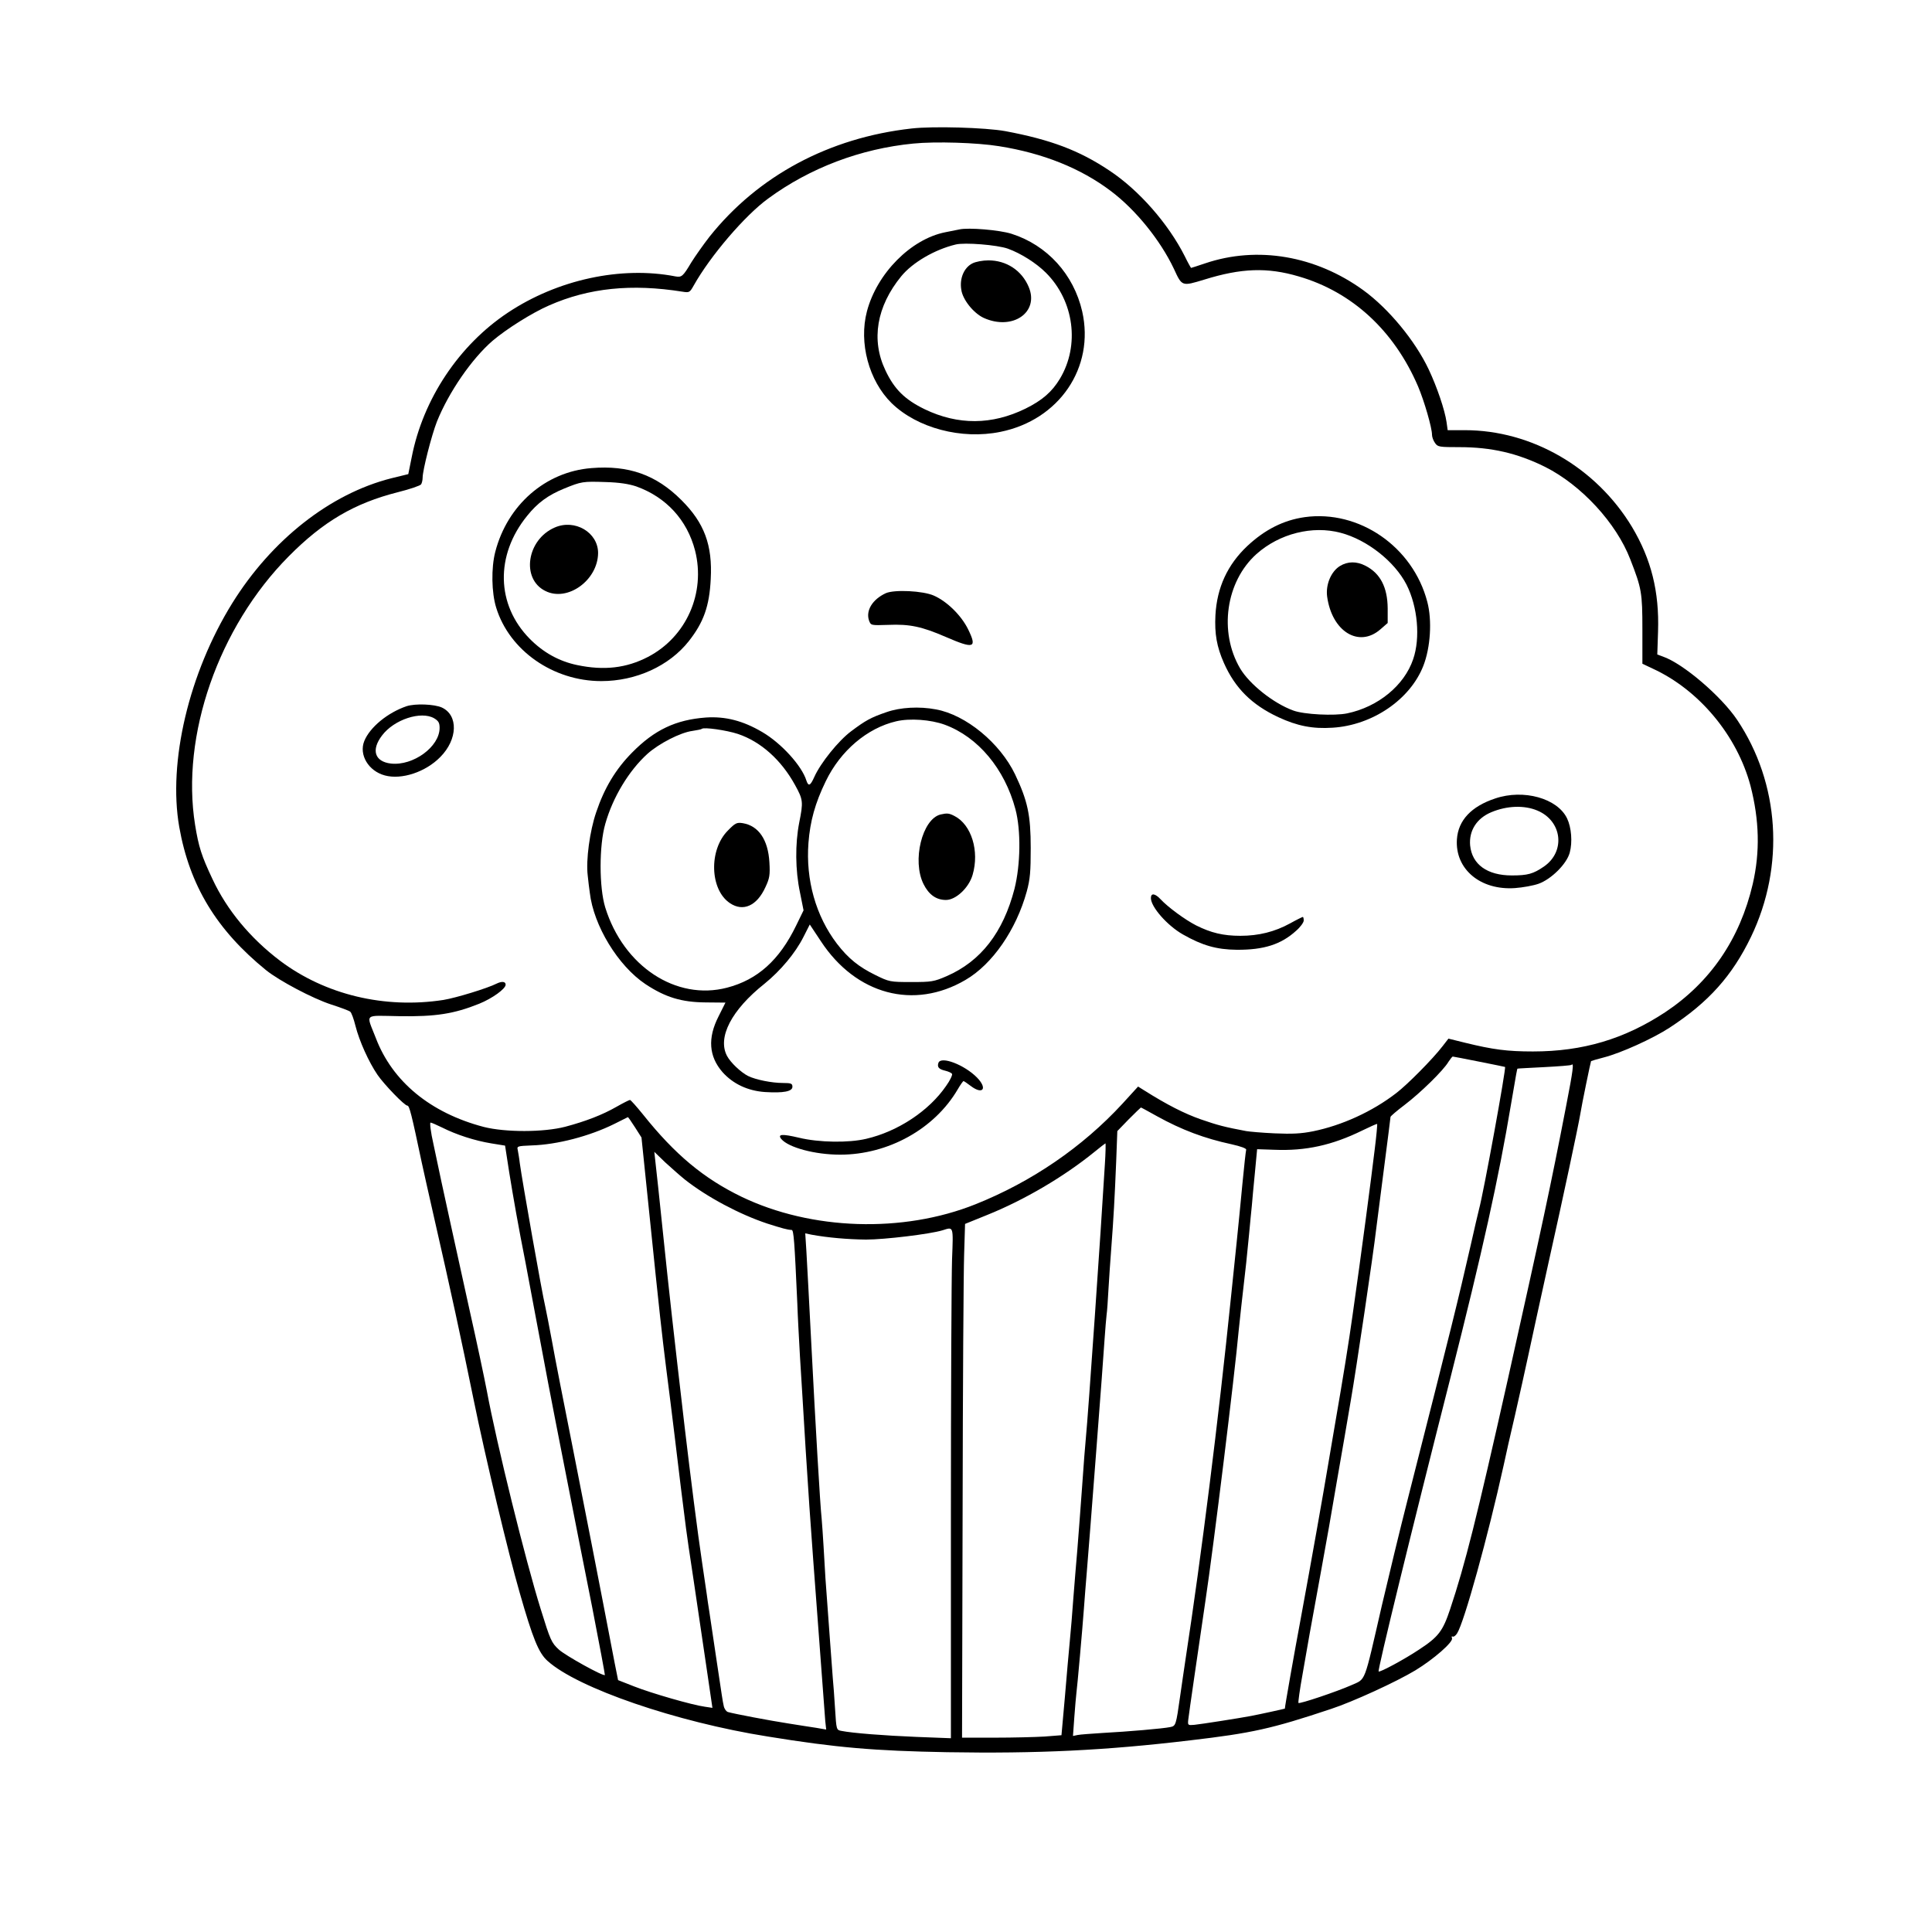 <?xml version="1.0" standalone="no"?>
<!DOCTYPE svg PUBLIC "-//W3C//DTD SVG 20010904//EN"
 "http://www.w3.org/TR/2001/REC-SVG-20010904/DTD/svg10.dtd">
<svg version="1.0" xmlns="http://www.w3.org/2000/svg"
 width="1024pt" height="1024pt" viewBox="0 0 1024 1024"
 preserveAspectRatio="xMidYMid meet">
<g transform="translate(0,1024) scale(0.1,-0.1)"
fill="#000000" stroke="none">
<path d="M4832 9559 c-439 -49 -814 -251 -1071 -573 -32 -41 -75 -102 -97
-137 -44 -74 -51 -80 -84 -74 -288 56 -625 -17 -888 -192 -259 -172 -450 -458
-510 -767 l-18 -89 -90 -22 c-324 -82 -634 -326 -843 -662 -230 -371 -341
-842 -281 -1186 55 -311 198 -546 460 -759 71 -57 247 -150 345 -182 50 -16
95 -33 101 -38 7 -5 19 -39 28 -75 20 -80 71 -193 117 -260 35 -51 143 -163
158 -163 11 0 22 -44 76 -300 9 -41 38 -172 65 -290 88 -385 145 -648 210
-967 63 -309 185 -819 244 -1023 70 -245 101 -321 148 -363 159 -144 682 -324
1168 -401 363 -59 565 -76 950 -83 478 -8 838 9 1290 63 324 38 430 61 744
166 116 38 347 144 448 205 97 59 201 150 194 170 -3 8 -2 12 3 9 5 -3 16 4
24 17 37 57 163 511 247 892 9 44 36 163 60 265 23 102 55 244 70 315 15 72
64 294 108 495 77 344 157 720 168 786 7 46 55 278 57 280 1 1 31 10 66 19 91
23 261 100 350 158 207 135 332 275 432 482 180 375 152 813 -74 1150 -84 125
-286 298 -393 335 l-30 11 4 122 c7 211 -36 383 -138 554 -190 315 -531 513
-886 513 l-91 0 -6 43 c-9 63 -50 185 -95 280 -72 152 -212 321 -345 418 -253
184 -563 237 -840 143 -39 -13 -72 -24 -74 -24 -1 0 -17 28 -34 63 -87 172
-243 350 -399 453 -160 107 -312 164 -552 209 -105 19 -382 27 -496 14z m464
-94 c233 -37 432 -117 591 -237 132 -99 263 -261 335 -413 43 -94 42 -93 161
-57 196 61 334 66 500 17 283 -82 506 -287 633 -583 33 -78 74 -219 74 -257 0
-11 7 -31 16 -43 14 -21 23 -22 129 -22 170 0 308 -32 455 -105 191 -96 377
-297 451 -490 60 -154 64 -176 64 -372 l0 -181 55 -26 c246 -113 447 -355 518
-621 47 -182 51 -351 12 -520 -68 -292 -225 -521 -464 -680 -216 -142 -436
-208 -701 -208 -137 0 -212 10 -359 46 l-89 22 -31 -40 c-52 -68 -188 -205
-246 -249 -127 -98 -288 -171 -440 -202 -65 -13 -112 -15 -205 -11 -66 3 -133
9 -150 12 -112 21 -151 31 -240 62 -86 30 -179 77 -301 154 l-32 20 -83 -91
c-212 -230 -481 -414 -779 -533 -385 -154 -870 -138 -1240 40 -200 97 -352
223 -522 436 -34 42 -65 77 -69 77 -4 0 -36 -16 -71 -36 -75 -43 -163 -77
-272 -106 -115 -30 -318 -30 -432 -1 -282 74 -484 240 -572 471 -52 134 -68
119 125 116 191 -3 289 12 423 66 69 28 140 79 140 101 0 17 -20 19 -47 6 -49
-25 -216 -76 -283 -87 -312 -48 -627 28 -866 208 -157 119 -281 268 -358 433
-58 123 -73 170 -92 287 -76 473 124 1048 496 1423 183 185 349 282 578 340
64 16 120 35 124 42 4 6 8 22 8 35 0 40 48 227 76 298 63 156 184 332 295 428
73 62 209 148 299 187 211 93 437 116 707 73 37 -6 39 -4 60 33 88 157 272
372 395 461 222 163 491 264 768 291 119 12 339 5 456 -14z m2544 -4852 c74
-15 136 -27 137 -28 7 -4 -113 -663 -138 -755 -5 -19 -25 -105 -44 -190 -68
-296 -94 -404 -336 -1355 -38 -148 -98 -398 -135 -555 -97 -422 -83 -386 -162
-422 -77 -34 -273 -100 -280 -94 -2 3 7 71 22 153 26 152 39 224 101 563 20
107 56 312 80 455 25 143 59 339 75 435 27 155 119 773 134 905 4 28 22 171
41 319 19 147 35 272 35 276 0 4 34 33 75 64 83 63 206 183 232 228 10 15 20
28 23 28 2 0 66 -12 140 -27z m461 -234 c-82 -425 -129 -642 -309 -1449 -166
-740 -226 -979 -306 -1219 -39 -117 -62 -147 -166 -215 -75 -50 -208 -122
-213 -115 -6 7 170 728 382 1562 168 664 254 1050 320 1446 28 166 32 185 34
187 1 1 65 4 141 8 77 4 142 9 145 12 14 14 9 -27 -28 -217z m-2169 -55 c132
-73 252 -118 396 -149 49 -11 79 -22 77 -29 -2 -6 -11 -87 -20 -181 -9 -93
-22 -231 -30 -305 -8 -74 -21 -205 -30 -290 -68 -665 -158 -1379 -240 -1915
-8 -55 -22 -147 -30 -205 -22 -156 -23 -158 -53 -164 -38 -8 -226 -24 -357
-31 -60 -4 -121 -8 -134 -11 l-24 -5 7 98 c4 54 9 112 11 128 5 37 32 340 40
450 3 44 10 130 15 190 13 155 89 1142 95 1245 3 47 8 101 10 120 3 19 7 80
10 135 3 55 10 154 15 220 12 157 18 265 26 460 l6 160 61 63 c34 34 63 62 64
62 2 0 40 -21 85 -46z m-2767 -58 l35 -55 40 -388 c58 -566 68 -651 90 -828
24 -187 24 -190 45 -360 17 -147 52 -427 61 -495 3 -25 21 -151 41 -280 19
-129 49 -333 67 -454 l32 -218 -40 6 c-67 9 -285 72 -376 108 l-84 33 -18 90
c-91 475 -152 784 -222 1140 -46 231 -96 485 -110 565 -15 80 -31 163 -36 185
-18 76 -122 665 -135 760 -3 28 -9 59 -11 71 -5 19 0 20 73 23 136 4 308 49
439 114 38 19 70 35 72 36 1 1 18 -23 37 -53z m-1022 -2 c75 -38 174 -70 260
-84 l74 -12 22 -142 c21 -130 49 -290 86 -476 8 -41 28 -149 45 -240 67 -358
84 -449 160 -835 43 -220 110 -560 149 -755 38 -195 68 -356 67 -358 -9 -8
-209 103 -244 135 -39 36 -45 49 -96 214 -81 259 -233 874 -286 1159 -12 63
-53 257 -92 430 -86 391 -123 559 -148 675 -11 50 -30 141 -43 203 -14 61 -20
112 -15 112 5 0 32 -12 61 -26z m4942 -126 c-16 -135 -70 -546 -116 -868 -20
-144 -52 -341 -90 -560 -11 -63 -29 -169 -40 -235 -25 -150 -86 -495 -145
-815 -35 -187 -84 -465 -84 -476 0 -1 -137 -31 -180 -39 -57 -11 -268 -44
-300 -47 -34 -3 -35 -2 -32 27 4 36 50 350 91 630 43 286 156 1207 176 1430 6
59 17 159 40 360 2 22 9 90 15 150 6 61 12 130 15 155 2 25 9 102 16 172 l12
127 91 -3 c166 -7 307 24 466 102 41 20 77 36 79 35 2 -1 -4 -66 -14 -145z
m-1429 -70 c-21 -352 -88 -1321 -101 -1453 -3 -27 -12 -144 -20 -260 -8 -115
-20 -264 -25 -330 -6 -66 -15 -181 -21 -255 -5 -74 -14 -178 -19 -230 -5 -52
-17 -186 -26 -296 l-18 -201 -89 -7 c-50 -3 -168 -6 -264 -6 l-174 0 3 1198
c1 658 5 1271 8 1361 l5 164 116 47 c199 80 409 204 569 334 30 25 57 45 59
46 2 0 1 -51 -3 -112z m-2226 -80 c118 -93 289 -184 436 -233 79 -25 106 -33
130 -34 11 -1 15 -58 30 -391 2 -63 9 -189 14 -280 6 -91 19 -311 30 -490 11
-179 29 -442 40 -585 11 -143 29 -384 40 -535 11 -151 22 -296 24 -321 l5 -46
-52 9 c-29 4 -95 15 -147 23 -98 15 -292 52 -322 61 -9 3 -19 17 -22 32 -7 32
-7 36 -41 262 -14 96 -30 202 -35 235 -5 33 -12 76 -14 95 -3 19 -14 96 -25
170 -23 152 -62 461 -92 715 -60 514 -83 721 -114 1020 -19 182 -37 355 -41
385 l-6 55 58 -56 c33 -30 79 -71 104 -91z m1416 -425 c-3 -93 -6 -701 -6
-1352 l0 -1184 -182 7 c-172 7 -339 20 -399 32 -26 5 -26 6 -33 117 -4 62 -9
135 -12 162 -3 43 -21 279 -39 530 -2 39 -7 115 -10 170 -3 55 -8 120 -10 145
-8 71 -33 500 -55 930 -11 217 -23 437 -26 489 l-6 94 33 -7 c87 -16 193 -25
289 -26 99 0 339 29 405 49 60 19 58 26 51 -156z"/>
<path d="M5085 9024 c-11 -2 -45 -9 -75 -15 -182 -36 -362 -218 -415 -419 -44
-167 10 -368 131 -487 136 -132 370 -194 576 -152 312 63 501 341 434 638 -45
197 -186 352 -375 412 -63 20 -228 34 -276 23z m257 -102 c69 -25 150 -76 202
-128 149 -149 180 -384 74 -561 -42 -70 -94 -115 -183 -159 -178 -87 -357 -88
-534 -3 -105 51 -161 106 -208 206 -77 161 -47 339 84 499 59 72 176 141 288
168 47 12 221 -2 277 -22z"/>
<path d="M5154 8844 c-44 -22 -69 -79 -59 -139 7 -53 65 -125 119 -150 153
-69 296 30 238 165 -37 87 -118 140 -213 140 -30 0 -68 -7 -85 -16z"/>
<path d="M3135 7759 c-244 -19 -446 -196 -510 -444 -22 -85 -20 -216 5 -296
70 -227 302 -389 557 -389 184 0 360 80 464 212 78 99 109 185 116 328 10 181
-34 299 -156 420 -134 134 -280 185 -476 169z m237 -97 c159 -57 270 -178 312
-340 57 -225 -46 -458 -250 -564 -114 -59 -232 -73 -375 -43 -96 20 -180 67
-251 139 -178 180 -184 443 -14 652 55 69 112 110 195 144 93 38 100 39 221
35 72 -2 123 -10 162 -23z"/>
<path d="M2940 7444 c-148 -64 -179 -272 -50 -336 118 -60 279 57 280 201 0
109 -123 182 -230 135z"/>
<path d="M6915 7499 c-112 -16 -211 -66 -304 -153 -105 -99 -161 -220 -169
-367 -5 -98 7 -167 45 -253 59 -133 147 -221 288 -287 101 -47 183 -63 288
-56 211 13 411 149 481 328 38 97 47 241 21 339 -76 292 -361 489 -650 449z
m191 -83 c140 -37 286 -152 349 -275 59 -117 74 -282 35 -395 -47 -139 -186
-253 -350 -287 -67 -14 -229 -6 -285 15 -105 38 -232 139 -282 223 -114 194
-76 460 86 606 122 109 297 153 447 113z"/>
<path d="M7102 7240 c-47 -29 -76 -98 -68 -161 25 -186 168 -274 282 -175 l39
34 0 78 c-1 111 -39 185 -117 225 -48 25 -95 24 -136 -1z"/>
<path d="M4695 7096 c-71 -33 -107 -92 -89 -145 10 -26 10 -26 101 -23 115 5
179 -9 306 -64 150 -65 167 -59 118 41 -36 73 -111 147 -181 178 -58 26 -210
33 -255 13z"/>
<path d="M2155 6497 c-100 -34 -194 -111 -224 -184 -30 -73 22 -160 109 -183
89 -24 216 18 294 98 92 93 96 221 8 262 -40 18 -141 22 -187 7z m146 -64 c23
-14 29 -24 29 -51 0 -100 -140 -202 -258 -189 -86 10 -106 72 -47 149 64 85
207 131 276 91z"/>
<path d="M4700 6466 c-85 -29 -113 -45 -189 -102 -67 -50 -162 -168 -195 -242
-21 -47 -31 -52 -42 -19 -24 78 -133 198 -234 257 -102 60 -195 84 -299 77
-159 -12 -272 -65 -391 -186 -87 -88 -147 -188 -190 -316 -34 -99 -55 -254
-45 -335 3 -30 8 -71 11 -91 20 -175 150 -388 295 -485 106 -70 191 -96 319
-97 l105 -1 -37 -74 c-58 -114 -51 -211 21 -294 56 -63 135 -100 226 -106 98
-6 145 3 145 28 0 17 -7 20 -50 20 -59 0 -144 17 -185 37 -39 20 -93 71 -112
107 -51 98 24 243 199 382 85 69 164 163 207 249 l33 65 59 -89 c186 -283 493
-365 766 -205 143 83 269 266 325 469 18 66 21 106 21 230 0 175 -16 250 -83
391 -80 166 -260 315 -419 344 -89 17 -189 11 -261 -14z m307 -67 c177 -65
318 -234 375 -448 30 -113 27 -294 -5 -422 -60 -231 -178 -384 -360 -463 -67
-29 -80 -31 -187 -31 -112 0 -117 1 -190 37 -88 43 -144 88 -204 166 -112 147
-166 338 -151 535 9 115 35 210 92 327 78 161 219 281 373 317 72 17 183 9
257 -18z m-1096 -49 c122 -41 230 -138 303 -271 43 -78 44 -89 22 -199 -22
-113 -21 -252 4 -370 l19 -95 -39 -80 c-89 -184 -205 -288 -367 -330 -269 -70
-548 113 -645 425 -33 107 -33 328 0 443 40 142 126 283 223 371 61 55 176
114 239 122 25 4 47 8 50 11 10 10 130 -7 191 -27z"/>
<path d="M4985 5923 c-97 -24 -152 -245 -90 -369 28 -56 67 -84 119 -84 52 0
121 64 141 133 37 126 -6 266 -96 312 -29 15 -39 16 -74 8z"/>
<path d="M3858 5838 c-102 -102 -96 -314 11 -385 70 -47 143 -14 188 85 22 47
25 64 21 132 -7 119 -57 193 -141 207 -32 5 -40 1 -79 -39z"/>
<path d="M7925 6008 c-127 -42 -196 -116 -203 -216 -11 -158 124 -272 308
-259 41 3 97 13 125 23 67 24 149 105 165 165 15 55 9 133 -14 181 -51 107
-231 157 -381 106z m223 -64 c132 -55 151 -217 35 -297 -57 -39 -86 -47 -170
-47 -130 0 -211 58 -221 159 -7 78 35 144 112 176 83 35 175 38 244 9z"/>
<path d="M6100 5480 c0 -47 87 -146 170 -193 102 -58 178 -80 285 -81 143 -1
235 28 315 101 22 19 40 44 40 54 0 11 -2 19 -5 19 -2 0 -33 -15 -67 -34 -82
-45 -167 -66 -264 -66 -91 0 -156 16 -234 55 -59 30 -150 97 -189 139 -29 31
-51 34 -51 6z"/>
<path d="M4974 4607 c-8 -23 2 -34 36 -42 16 -4 33 -11 36 -17 3 -5 -10 -34
-31 -63 -91 -133 -256 -242 -424 -281 -93 -22 -250 -20 -357 6 -89 21 -114 19
-93 -7 38 -45 178 -83 312 -83 254 0 500 136 623 346 14 24 28 44 31 44 2 0
19 -11 37 -25 65 -50 92 -15 34 44 -66 67 -190 115 -204 78z"/>
</g>
</svg>
